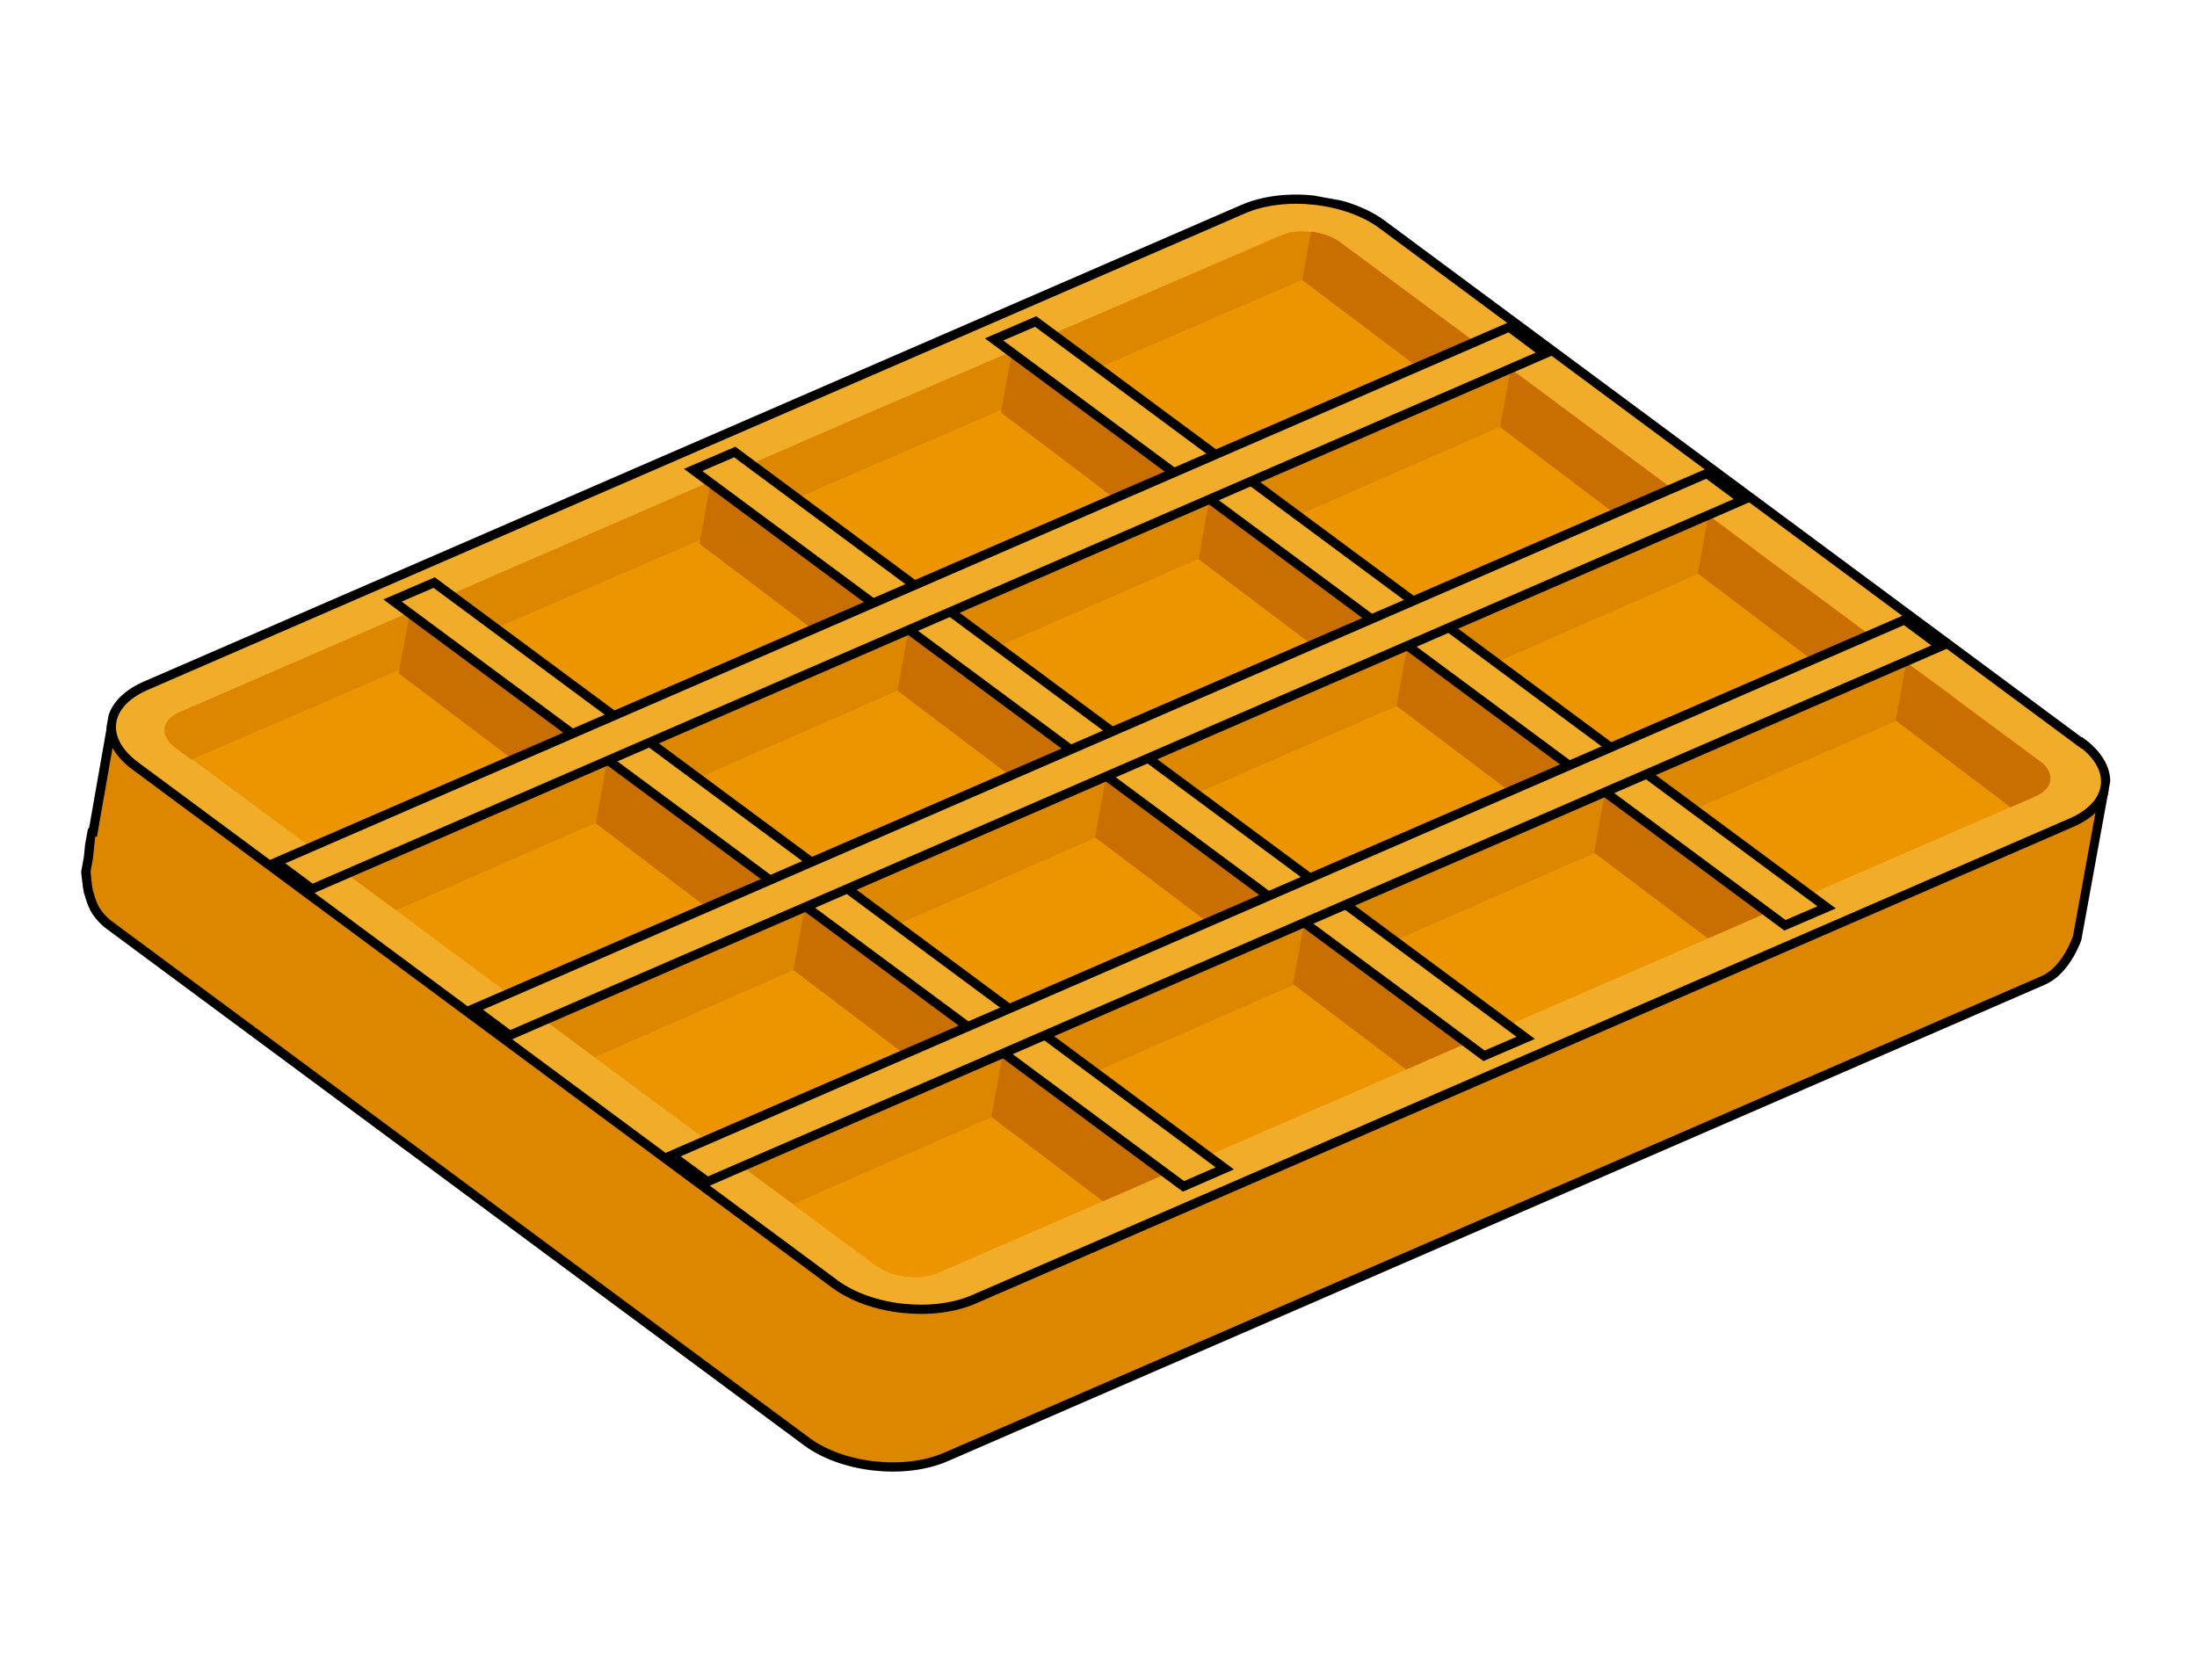 <svg viewBox="0 0 119 91" fill="none" xmlns="http://www.w3.org/2000/svg">
<g clip-path="url(#clip0_2046_10378)">
<path d="M113.98 42.782L106.651 42.558L73.81 18.221C71.88 16.797 68.519 16.422 66.28 17.396L14.802 39.756L6.022 39.486L5.048 45.036L5.013 45.029C4.92 44.94 4.861 45.765 4.792 46.444L4.648 47.236C4.648 47.236 4.642 47.271 4.65 47.327L4.667 47.33C4.667 47.33 4.68 47.46 4.685 47.533C4.682 47.551 4.676 47.586 4.69 47.607C4.695 47.68 4.7 47.754 4.719 47.848C4.713 47.884 4.738 47.943 4.732 47.978C4.751 48.072 4.756 48.146 4.775 48.24C4.783 48.297 4.792 48.352 4.82 48.394C4.84 48.489 4.877 48.586 4.899 48.663C4.925 48.722 4.933 48.778 4.959 48.837C4.996 48.935 5.033 49.033 5.073 49.113C5.099 49.172 5.124 49.231 5.153 49.273C5.208 49.374 5.266 49.457 5.341 49.543C5.37 49.585 5.399 49.627 5.445 49.671C5.55 49.799 5.675 49.913 5.8 50.027L43.707 78.104C45.637 79.528 48.998 79.903 51.236 78.928L110.678 53.108C111.946 52.557 112.526 50.772 112.526 50.772L113.986 42.747L113.98 42.782Z" fill="#DD8600" stroke="black" stroke-width="0.5" stroke-miterlimit="10"/>
<path d="M112.744 40.249L74.859 12.157C72.929 10.734 69.567 10.358 67.329 11.333L7.887 37.153C5.649 38.127 5.406 40.065 7.318 41.485L45.224 69.562C47.154 70.986 50.515 71.361 52.754 70.387L112.196 44.567C114.434 43.593 114.677 41.655 112.765 40.234L112.744 40.249Z" fill="#F1AC2A" stroke="black" stroke-width="0.5" stroke-miterlimit="10"/>
<path d="M110.488 41.22L72.599 13.146C71.746 12.518 70.262 12.357 69.273 12.777L9.814 38.594C8.825 39.014 8.721 39.886 9.574 40.514L47.48 68.591C48.333 69.219 49.818 69.38 50.806 68.96L110.248 43.14C111.236 42.72 111.34 41.848 110.505 41.223L110.488 41.22Z" fill="#EC9500"/>
<path d="M69.837 12.589L47.399 22.215L9.726 38.578C8.737 38.998 8.633 39.87 9.486 40.498L10.371 41.15L73.506 13.875L72.493 13.127C71.819 12.623 70.756 12.447 69.854 12.592L69.837 12.589Z" fill="#DD8600"/>
<path d="M18.786 47.335L21.454 49.311L84.269 21.796L81.811 19.967L18.786 47.335Z" fill="#DD8600"/>
<path d="M29.542 55.292L32.211 57.268L95.025 29.753L92.567 27.924L29.542 55.292Z" fill="#DD8600"/>
<path d="M40.199 63.194L42.967 65.225L105.782 37.71L103.2 35.858L40.199 63.194Z" fill="#DD8600"/>
<path d="M21.599 36.484L28.383 41.609L30.982 39.755L22.191 33.228L21.599 36.484Z" fill="#C96E00"/>
<path d="M32.27 44.607L39.069 49.753L41.703 47.705L32.895 41.175L32.27 44.607Z" fill="#C96E00"/>
<path d="M42.974 52.554L49.772 57.7L52.41 55.634L43.598 49.122L42.974 52.554Z" fill="#C96E00"/>
<path d="M37.889 29.466L44.69 34.595L47.299 32.688L38.491 26.158L37.889 29.466Z" fill="#C96E00"/>
<path d="M48.61 37.417L55.394 42.542L58.003 40.635L49.212 34.108L48.61 37.417Z" fill="#C96E00"/>
<path d="M59.313 45.364L66.115 50.492L68.724 48.585L59.915 42.055L59.313 45.364Z" fill="#C96E00"/>
<path d="M54.216 22.346L60.999 27.471L63.617 25.62L54.805 19.108L54.216 22.346Z" fill="#C96E00"/>
<path d="M64.919 30.293L71.721 35.421L74.32 33.567L65.511 27.038L64.919 30.293Z" fill="#C96E00"/>
<path d="M75.64 38.243L82.424 43.368L85.041 41.517L76.232 34.988L75.64 38.243Z" fill="#C96E00"/>
<path d="M81.252 23.138L88.036 28.263L90.634 26.518L81.825 19.988L81.252 23.138Z" fill="#C96E00"/>
<path d="M91.959 31.068L98.757 36.213L101.34 34.447L92.529 27.935L91.959 31.068Z" fill="#C96E00"/>
<path d="M71.008 12.566L70.534 15.17L77.336 20.299L79.916 18.55L72.602 13.129C72.185 12.816 71.618 12.622 71.029 12.552L71.008 12.566Z" fill="#C96E00"/>
<path d="M110.645 41.358L103.25 35.885L102.676 39.035L108.9 43.731L110.248 43.14C111.159 42.742 111.318 41.971 110.645 41.358Z" fill="#C96E00"/>
<path d="M53.694 60.504L59.74 65.077L63.089 63.613L63.131 63.584L54.319 57.072L53.694 60.504Z" fill="#C96E00"/>
<path d="M70.034 53.314L76.161 57.937L79.43 56.514L70.636 50.005L70.034 53.314Z" fill="#C96E00"/>
<path d="M86.343 46.191L92.503 50.838L95.712 49.44L86.936 42.935L86.343 46.191Z" fill="#C96E00"/>
<path d="M53.841 18.388L96.682 50.126L98.938 49.155L56.098 17.416L53.841 18.388Z" fill="#F1AC2A" stroke="black" stroke-width="0.5" stroke-miterlimit="10"/>
<path d="M37.542 25.458L80.382 57.196L82.639 56.225L39.798 24.487L37.542 25.458Z" fill="#F1AC2A" stroke="black" stroke-width="0.5" stroke-miterlimit="10"/>
<path d="M21.26 32.532L64.101 64.27L66.339 63.295L23.516 31.56L21.26 32.532Z" fill="#F1AC2A" stroke="black" stroke-width="0.5" stroke-miterlimit="10"/>
<path d="M14.959 46.712L16.903 48.156L83.672 19.161L81.745 17.719L14.959 46.712Z" fill="#F1AC2A" stroke="black" stroke-width="0.5" stroke-miterlimit="10"/>
<path d="M25.665 54.641L27.61 56.086L94.396 27.093L92.452 25.649L25.665 54.641Z" fill="#F1AC2A" stroke="black" stroke-width="0.5" stroke-miterlimit="10"/>
<path d="M36.369 62.588L38.316 64.015L105.103 35.023L103.158 33.578L36.369 62.588Z" fill="#F1AC2A" stroke="black" stroke-width="0.5" stroke-miterlimit="10"/>
</g>
<defs>
<clipPath id="clip0_2046_10378">
<rect width="107.307" height="72.246" fill="white" transform="translate(12.932) rotate(10.311)"/>
</clipPath>
</defs>
</svg>
